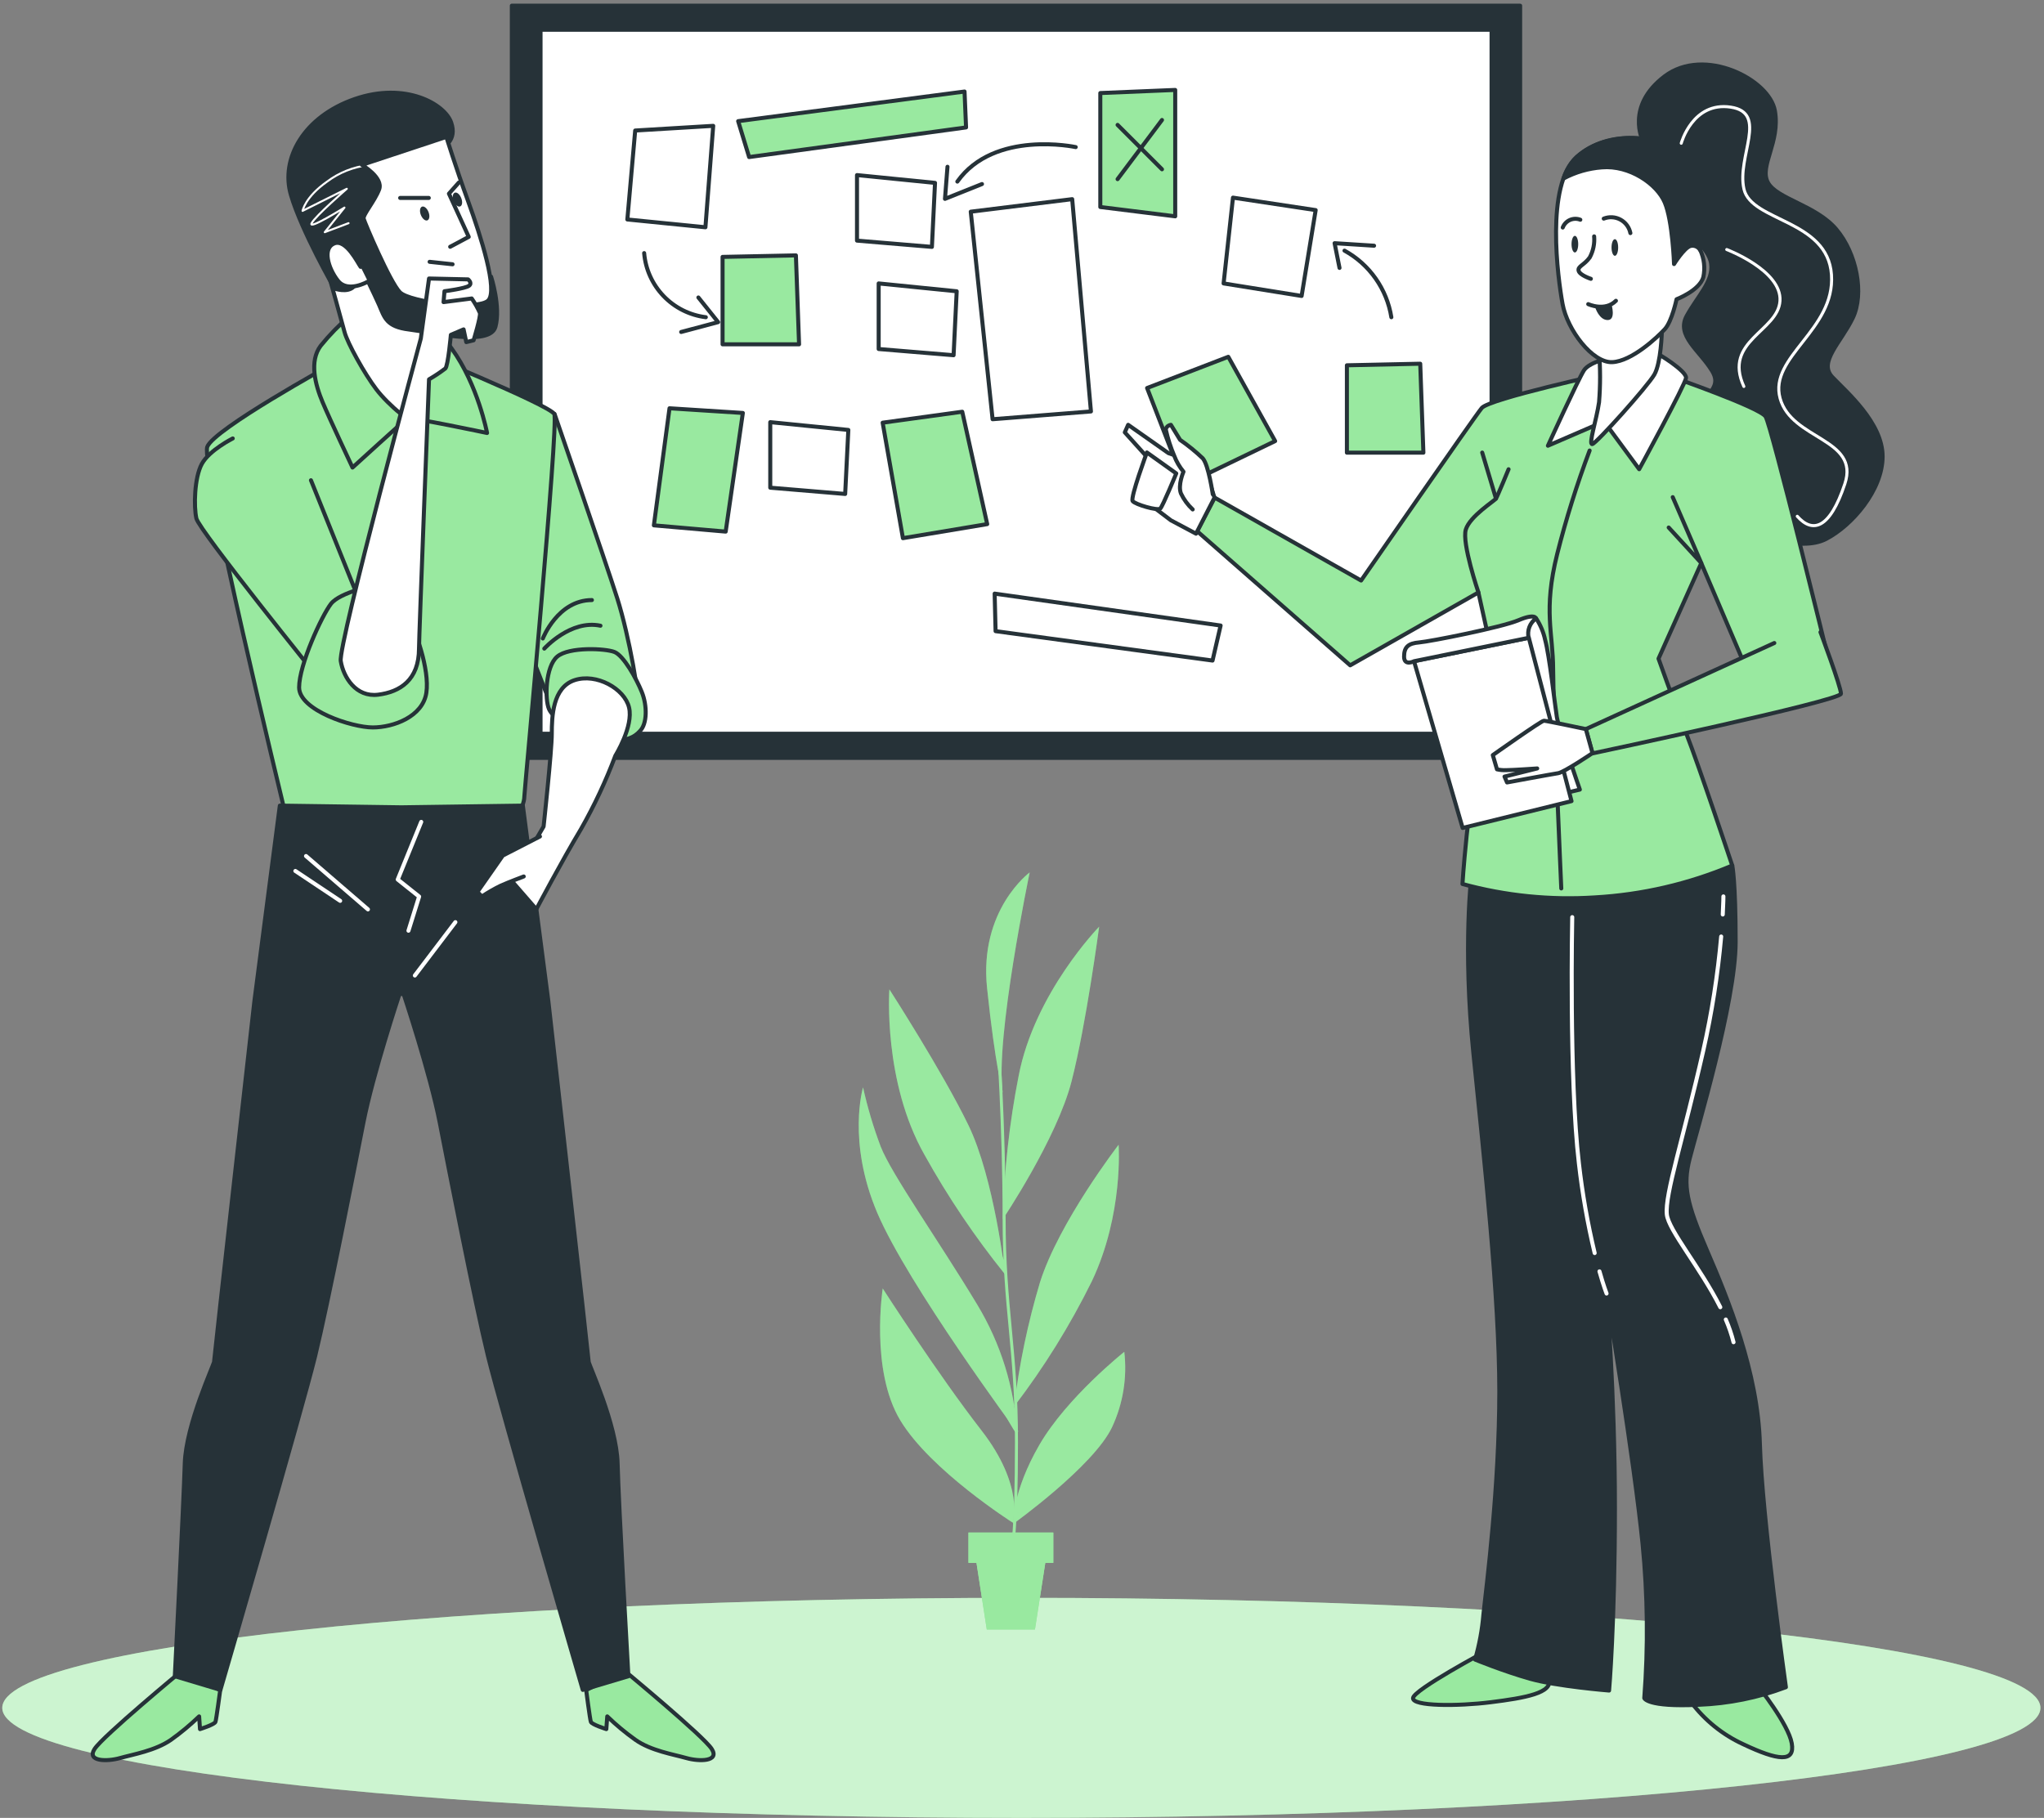 <svg width="507" height="451" viewBox="0 0 507 451" fill="none" xmlns="http://www.w3.org/2000/svg">
<rect x="0" y="0" width="507" height="451" fill="#808080" stroke="none"/>
<path d="M253.338 451C392.943 451 506.116 438.778 506.116 423.701C506.116 408.625 392.943 396.403 253.338 396.403C113.733 396.403 0.561 408.625 0.561 423.701C0.561 438.778 113.733 451 253.338 451Z" fill="#99E9A0"/>
<path opacity="0.5" d="M253.338 451C392.943 451 506.116 438.778 506.116 423.701C506.116 408.625 392.943 396.403 253.338 396.403C113.733 396.403 0.561 408.625 0.561 423.701C0.561 438.778 113.733 451 253.338 451Z" fill="white"/>
<path d="M377.061 1.408H126.957V188.023H377.061V1.408Z" fill="#263238" stroke="#263238" stroke-linecap="round" stroke-linejoin="round"/>
<path d="M369.973 7.379H134.077V182.038H369.973V7.379Z" fill="white" stroke="#263238" stroke-linecap="round" stroke-linejoin="round"/>
<path d="M157.556 32.382L155.609 54.45L174.976 56.383L176.908 31.22L157.556 32.382Z" fill="white" stroke="#263238" stroke-linecap="round" stroke-linejoin="round"/>
<path d="M217.949 70.316V86.587L236.531 88.127L237.301 72.263L217.949 70.316Z" fill="white" stroke="#263238" stroke-linecap="round" stroke-linejoin="round"/>
<path d="M212.573 43.438V59.695L231.155 61.25L231.925 45.371L212.573 43.438Z" fill="white" stroke="#263238" stroke-linecap="round" stroke-linejoin="round"/>
<path d="M191.057 104.733V120.99L209.638 122.545L210.423 106.665L191.057 104.733Z" fill="white" stroke="#263238" stroke-linecap="round" stroke-linejoin="round"/>
<path d="M183.096 30.058L239.247 22.707L239.625 31.612L185.812 38.964L183.096 30.058Z" fill="#99E9A0" stroke="#263238" stroke-linecap="round" stroke-linejoin="round"/>
<path d="M246.716 147.272L302.766 155.189L300.761 163.877L246.948 156.584L246.716 147.272Z" fill="white" stroke="#263238" stroke-linecap="round" stroke-linejoin="round"/>
<path d="M179.229 63.734V85.425H198.203L197.419 63.357L179.229 63.734Z" fill="#99E9A0" stroke="#263238" stroke-linecap="round" stroke-linejoin="round"/>
<path d="M334.089 90.626V112.302H353.063L352.278 90.234L334.089 90.626Z" fill="#99E9A0" stroke="#263238" stroke-linecap="round" stroke-linejoin="round"/>
<path d="M272.923 23.084V51.356L291.505 53.666V22.314L272.923 23.084Z" fill="#99E9A0" stroke="#263238" stroke-linecap="round" stroke-linejoin="round"/>
<path d="M326.344 52.126L305.83 49.031L303.506 70.315L322.858 73.424L326.344 52.126Z" fill="white" stroke="#263238" stroke-linecap="round" stroke-linejoin="round"/>
<path d="M284.531 96.263L293.829 120.264L316.29 109.426L304.667 88.519L284.531 96.263Z" fill="#99E9A0" stroke="#263238" stroke-linecap="round" stroke-linejoin="round"/>
<path d="M240.788 52.518L246.207 104.007L270.6 102.074L265.951 49.409L240.788 52.518Z" fill="white" stroke="#263238" stroke-linecap="round" stroke-linejoin="round"/>
<path d="M166.068 101.29L162.189 130.332L180.001 131.886L184.258 102.452L166.068 101.29Z" fill="#99E9A0" stroke="#263238" stroke-linecap="round" stroke-linejoin="round"/>
<path d="M238.68 102.147L218.937 104.864L223.963 133.513L244.87 130.027L238.68 102.147Z" fill="#99E9A0" stroke="#263238" stroke-linecap="round" stroke-linejoin="round"/>
<path d="M345.116 78.698C344.563 75.242 343.229 71.957 341.215 69.095C339.201 66.232 336.56 63.867 333.493 62.18" stroke="#263238" stroke-linecap="round" stroke-linejoin="round"/>
<path d="M332.257 66.465L331.037 60.334L340.829 60.959" stroke="#263238" stroke-linecap="round" stroke-linejoin="round"/>
<path d="M288.223 29.767L277.211 44.44" stroke="#263238" stroke-linecap="round" stroke-linejoin="round"/>
<path d="M277.211 30.987L288.223 42" stroke="#263238" stroke-linecap="round" stroke-linejoin="round"/>
<path d="M159.777 62.79C160.114 66.794 161.818 70.561 164.604 73.458C167.389 76.355 171.087 78.205 175.076 78.698" stroke="#263238" stroke-linecap="round" stroke-linejoin="round"/>
<path d="M173.231 73.802L178.127 79.918L168.96 82.359" stroke="#263238" stroke-linecap="round" stroke-linejoin="round"/>
<path d="M266.824 36.494C266.824 36.494 246.629 32.135 237.462 45.051" stroke="#263238" stroke-linecap="round" stroke-linejoin="round"/>
<path d="M235.018 41.375L234.394 49.337L243.575 45.661" stroke="#263238" stroke-linecap="round" stroke-linejoin="round"/>
<path d="M278.875 335.37C278.875 335.37 264.683 346.64 257.85 358.383C251.016 370.125 251.269 378.094 251.269 378.094C251.269 378.094 271.243 363.765 275.827 354.093C278.563 348.257 279.618 341.773 278.875 335.37Z" fill="#99E9A0"/>
<path d="M218.954 319.653C218.954 319.653 215.8 339.891 223.295 352.348C230.791 364.806 251.228 377.768 251.228 377.768C251.228 377.768 254.182 368.675 243.438 354.861C232.694 341.047 218.954 319.653 218.954 319.653Z" fill="#99E9A0"/>
<path d="M252.288 355.334C251.598 344.152 248.215 333.303 242.427 323.711C232.756 307.658 221.181 291.395 218.458 284.477C216.648 279.682 215.183 274.764 214.074 269.76C214.074 269.76 210.048 283.111 217.586 300.867C225.123 318.623 252.288 355.334 252.288 355.334Z" fill="#99E9A0"/>
<path d="M251.542 348.932C258.971 339.214 265.436 328.796 270.844 317.824C278.718 301.224 277.467 283.994 277.467 283.994C277.467 283.994 262.665 303.18 257.955 318.15C254.943 328.209 252.798 338.507 251.542 348.932Z" fill="#99E9A0"/>
<path d="M249.305 316.174C249.305 316.174 246.614 292.331 240.19 279.095C233.767 265.859 220.605 245.454 220.605 245.454C220.605 245.454 218.954 268.256 229.331 286.527C235.131 296.961 241.814 306.879 249.305 316.174Z" fill="#99E9A0"/>
<path d="M248.766 302.423C248.766 302.423 262.138 282.501 265.796 268.256C269.455 254.011 272.64 229.895 272.64 229.895C272.64 229.895 256.598 246.316 252.666 266.932C250.359 278.63 249.054 290.503 248.766 302.423Z" fill="#99E9A0"/>
<path d="M255.411 216.428C255.411 216.428 242.796 225.7 244.835 245.139C246.875 264.577 248.725 271.137 248.725 271.137C246.749 257.838 255.411 216.428 255.411 216.428Z" fill="#99E9A0"/>
<g opacity="0.5">
<path opacity="0.5" d="M278.875 335.37C278.875 335.37 264.683 346.64 257.85 358.383C251.016 370.126 251.269 378.094 251.269 378.094C251.269 378.094 271.243 363.765 275.827 354.093C278.563 348.257 279.618 341.773 278.875 335.37Z" fill="#99E9A0"/>
<path opacity="0.5" d="M218.954 319.653C218.954 319.653 215.8 339.891 223.295 352.348C230.791 364.806 251.228 377.768 251.228 377.768C251.228 377.768 254.182 368.675 243.438 354.861C232.694 341.047 218.954 319.653 218.954 319.653Z" fill="#99E9A0"/>
<path opacity="0.5" d="M252.288 355.334C251.598 344.152 248.215 333.303 242.427 323.711C232.756 307.658 221.181 291.395 218.458 284.477C216.648 279.682 215.183 274.764 214.074 269.76C214.074 269.76 210.048 283.111 217.586 300.867C225.123 318.623 252.288 355.334 252.288 355.334Z" fill="#99E9A0"/>
<path opacity="0.5" d="M251.541 348.932C258.97 339.214 265.435 328.796 270.843 317.824C278.717 301.224 277.466 283.994 277.466 283.994C277.466 283.994 262.664 303.18 257.954 318.15C254.942 328.209 252.797 338.507 251.541 348.932Z" fill="#99E9A0"/>
<path opacity="0.5" d="M249.304 316.174C249.304 316.174 246.613 292.331 240.189 279.095C233.766 265.859 220.604 245.454 220.604 245.454C220.604 245.454 218.953 268.256 229.33 286.527C235.13 296.961 241.813 306.879 249.304 316.174Z" fill="#99E9A0"/>
<path opacity="0.5" d="M248.766 302.423C248.766 302.423 262.138 282.501 265.796 268.256C269.455 254.011 272.64 229.895 272.64 229.895C272.64 229.895 256.598 246.316 252.666 266.932C250.359 278.63 249.054 290.503 248.766 302.423Z" fill="#99E9A0"/>
<path opacity="0.5" d="M255.411 216.428C255.411 216.428 242.796 225.7 244.835 245.139C246.875 264.577 248.725 271.137 248.725 271.137C246.749 257.838 255.411 216.428 255.411 216.428Z" fill="#99E9A0"/>
</g>
<path d="M250.974 384.276C250.974 384.276 252.131 381.196 252.131 357.741C252.131 334.287 249.061 325.057 249.061 302.023C249.061 278.99 247.516 257.417 247.516 257.417" stroke="#99E9A0" stroke-width="0.75" stroke-miterlimit="10"/>
<path d="M249.219 313.85C249.219 313.85 240.809 295.842 237.318 289.082C234.049 282.774 230.243 272.682 230.243 272.682" stroke="#99E9A0" stroke-width="0.75" stroke-miterlimit="10"/>
<path d="M230.896 316.741C230.896 316.741 249.566 351.434 252.289 355.334" stroke="#99E9A0" stroke-width="0.75" stroke-miterlimit="10"/>
<path d="M252.12 346.009L267.227 309.992" stroke="#99E9A0" stroke-width="0.75" stroke-miterlimit="10"/>
<path d="M234.111 355.334C237.644 361.116 252.12 376.233 252.12 376.233C252.12 376.233 261.76 365.941 267.889 356.616" stroke="#99E9A0" stroke-width="0.75" stroke-miterlimit="10"/>
<path d="M249.219 299.059L258.544 267.541" stroke="#99E9A0" stroke-width="0.75" stroke-miterlimit="10"/>
<path d="M261.267 380.207H240.221V387.724H242.208L244.762 404.261H256.715L259.28 387.724H261.267V380.207Z" fill="#99E9A0"/>
<path d="M261.267 380.207H240.221V387.724H242.208L244.762 404.261H256.715L259.28 387.724H261.267V380.207Z" fill="#99E9A0"/>
<path d="M368.582 409.644C368.582 409.644 350.697 419.203 350.494 421.266C350.291 423.329 361.506 423.344 369.817 422.298C378.127 421.252 385.405 420.017 384.156 416.486C382.906 412.956 369.628 409.222 369.628 409.222L368.582 409.644Z" fill="#99E9A0" stroke="#263238" stroke-linecap="round" stroke-linejoin="round"/>
<path d="M436.122 418.375C436.122 418.375 443.59 427.717 444.432 432.496C445.275 437.276 441.105 436.855 432.374 432.714C427.283 430.367 422.855 426.793 419.487 422.312L436.122 418.375Z" fill="#99E9A0" stroke="#263238" stroke-linecap="round" stroke-linejoin="round"/>
<path d="M365.037 216.577C365.037 216.577 362.756 234.65 365.459 261.252C368.161 287.853 371.895 321.733 371.895 345.21C371.895 368.688 368.786 392.805 367.957 400.491C367.645 404.294 366.949 408.057 365.88 411.721C365.88 411.721 372.941 414.627 379.595 416.501C386.249 418.375 399.121 419.406 399.121 419.406C399.121 419.406 400.573 402.989 400.573 374.107C400.573 345.225 398.496 320.905 398.496 320.905C398.496 320.905 405.353 362.252 407.431 383.042C408.688 395.751 408.829 408.547 407.852 421.281C407.852 421.281 408.477 423.561 421.363 422.937C428.757 422.66 436.058 421.188 442.981 418.578C442.981 418.578 437.025 376.185 436.531 358.286C436.037 340.387 428.642 322.328 423.455 310.343C418.269 298.357 417.426 294.129 419.097 287.49C420.768 280.85 430.516 248.626 430.516 233.662C430.516 218.698 429.688 214.776 429.688 214.776C429.688 214.776 427.611 211.652 402.259 210.824C376.907 209.996 365.037 216.577 365.037 216.577Z" fill="#263238" stroke="#263238" stroke-linecap="round" stroke-linejoin="round"/>
<path d="M396.737 315.413C397.769 319.06 398.495 320.905 398.495 320.905" stroke="white" stroke-linecap="round" stroke-linejoin="round"/>
<path d="M389.982 227.531C389.982 227.531 389.154 267.426 391.638 288.637C392.488 296.119 393.793 303.542 395.546 310.866" stroke="white" stroke-linecap="round" stroke-linejoin="round"/>
<path d="M428.074 327.355C428.864 329.179 429.506 331.064 429.992 332.992" stroke="white" stroke-linecap="round" stroke-linejoin="round"/>
<path d="M426.928 232.34C426.084 241.848 424.604 251.288 422.496 260.598C417.47 282.71 412.937 296.294 413.445 301.277C413.838 305.156 421.756 314.469 426.71 324.304" stroke="white" stroke-linecap="round" stroke-linejoin="round"/>
<path d="M407.474 34.887C407.474 34.887 403.116 26.315 412.937 18.905C422.758 11.496 438.885 19.69 440.25 27.492C441.616 35.293 436.342 41.148 438.492 45.245C440.642 49.342 450.391 50.897 455.461 56.868C460.532 62.839 462.478 72.849 459.558 78.907C456.638 84.966 450.972 89.833 454.488 93.537C458.004 97.242 466.968 104.855 466.968 113.238C466.968 121.62 459.355 130.396 452.919 133.722C446.483 137.049 434.788 132.546 428.729 129.233C422.671 125.921 417.615 116.158 419.373 106.99C421.131 97.823 427.756 97.053 424.647 91.983C421.538 86.912 415.668 83.266 418.4 78.326C421.131 73.387 425.025 69.74 424.443 65.454C423.862 61.168 417.819 57.464 417.819 57.464C417.819 57.464 411.179 42.63 409.813 39.71C408.448 36.79 407.474 34.887 407.474 34.887Z" fill="#263238" stroke="#263238" stroke-linecap="round" stroke-linejoin="round"/>
<path d="M417.019 35.54C417.019 35.54 419.837 25.167 429.28 26.576C438.724 27.985 430.733 38.838 432.578 46.916C434.423 54.994 453.339 54.471 454.284 68.156C455.228 81.842 438.709 88.496 441.542 98.825C444.375 109.155 461.359 108.734 457.596 120.051C453.833 131.369 449.562 132.328 445.799 128.085" stroke="white" stroke-width="0.75" stroke-linecap="round" stroke-linejoin="round"/>
<path d="M428.307 61.909C428.307 61.909 441.992 67.096 441.513 74.65C441.033 82.205 427.362 84.559 432.549 95.876" stroke="white" stroke-width="0.75" stroke-linecap="round" stroke-linejoin="round"/>
<path d="M398.916 92.505C398.916 92.505 369.409 98.942 367.535 101.222C365.661 103.503 337.607 144.023 337.607 144.023L301.286 123.451L296.928 131.775L334.905 165.06L366.707 146.987L370.441 163.81C370.441 163.81 364.629 199.143 363.801 207.25C362.973 215.357 362.755 219.308 362.755 219.308C373.44 222.231 384.536 223.355 395.589 222.635C407.319 221.974 418.848 219.301 429.673 214.732C429.673 214.732 421.566 190.412 418.239 181.898C414.912 173.384 411.381 163.403 411.381 163.403L421.987 139.708L435.063 170.363L453.572 163.709C453.572 163.709 439.392 105.595 437.939 103.344C436.486 101.092 414.868 93.566 414.868 93.566L398.916 92.505Z" fill="#99E9A0" stroke="#263238" stroke-linecap="round" stroke-linejoin="round"/>
<path d="M371.066 123.683L367.652 112.279" stroke="#263238" stroke-linecap="round" stroke-linejoin="round"/>
<path d="M394.296 111.77C391.131 120.173 388.444 128.749 386.248 137.456C382.732 151.534 385.245 157.069 385.245 166.12C385.245 175.171 387.265 220.412 387.265 220.412" stroke="#263238" stroke-linecap="round" stroke-linejoin="round"/>
<path d="M366.707 146.957C366.707 146.957 362.552 134.696 363.584 131.369C364.615 128.042 370.659 124.308 371.066 123.683C371.472 123.058 374.189 116.419 374.189 116.419" stroke="#263238" stroke-linecap="round" stroke-linejoin="round"/>
<path d="M414.912 123.335L421.987 139.679L413.909 130.875" stroke="#263238" stroke-linecap="round" stroke-linejoin="round"/>
<path d="M400.368 88.554C400.368 88.554 394.339 89.6 392.886 91.881C391.433 94.162 383.951 110.579 383.951 110.579L397.869 104.564L406.586 116.405C406.586 116.405 418.02 95.412 418.209 93.755C418.398 92.099 411.148 87.523 410.523 87.523C409.899 87.523 400.368 88.554 400.368 88.554Z" fill="white" stroke="#263238" stroke-linecap="round" stroke-linejoin="round"/>
<path d="M396.635 87.305C396.971 91.458 396.971 95.631 396.635 99.784C396.01 104.143 393.933 110.375 394.964 110.172C395.996 109.969 408.679 95.833 410.35 92.927C412.02 90.021 412.209 82.321 412.209 82.321C412.209 82.321 402.04 88.35 396.635 87.305Z" fill="white" stroke="#263238" stroke-linecap="round" stroke-linejoin="round"/>
<path d="M421.711 61.996C421.711 61.996 423.076 44.054 417.614 38.751C412.151 33.448 398.887 31.923 391.085 38.94C383.283 45.957 386.407 68.984 387.584 75.42C388.76 81.856 394.993 90.036 399.875 89.847C404.756 89.658 411.178 83.6 412.95 81.653C414.722 79.706 415.856 74.244 415.856 74.244C415.856 74.244 421.522 72.093 422.495 68.781C422.988 66.495 422.712 64.11 421.711 61.996Z" fill="white" stroke="#263238" stroke-linecap="round" stroke-linejoin="round"/>
<path d="M395.416 58.64C395.568 60.453 395.189 62.27 394.326 63.871C392.946 65.788 391.29 66.064 391.566 67.168C391.842 68.273 394.602 69.173 394.602 69.173" stroke="#263238" stroke-linecap="round" stroke-linejoin="round"/>
<path d="M395.705 76.336C395.705 76.336 396.664 79.401 398.771 79.401C400.877 79.401 399.729 75.566 399.729 75.566C398.449 76.075 397.083 76.336 395.705 76.336Z" fill="#263238"/>
<path d="M393.948 75.45C393.948 75.45 398.074 77.367 400.82 74.621" stroke="#263238" stroke-linecap="round" stroke-linejoin="round"/>
<path d="M390.636 62.636C391.093 62.636 391.464 61.712 391.464 60.572C391.464 59.433 391.093 58.51 390.636 58.51C390.178 58.51 389.808 59.433 389.808 60.572C389.808 61.712 390.178 62.636 390.636 62.636Z" fill="#263238"/>
<path d="M401.371 61.401C401.371 62.548 401.008 63.464 400.558 63.464C400.107 63.464 399.729 62.548 399.729 61.401C399.729 60.253 400.093 59.338 400.558 59.338C401.023 59.338 401.371 60.268 401.371 61.401Z" fill="#263238"/>
<path d="M387.628 56.447C387.786 56.032 388.024 55.654 388.329 55.332C388.634 55.01 388.999 54.752 389.404 54.572C389.81 54.392 390.246 54.295 390.69 54.285C391.133 54.275 391.574 54.353 391.986 54.514" stroke="#263238" stroke-linecap="round" stroke-linejoin="round"/>
<path d="M397.797 54.238C398.464 53.973 399.181 53.858 399.897 53.9C400.613 53.943 401.312 54.142 401.942 54.485C402.573 54.827 403.121 55.304 403.547 55.882C403.973 56.459 404.266 57.123 404.407 57.827" stroke="#263238" stroke-linecap="round" stroke-linejoin="round"/>
<path d="M417.615 38.795C412.152 33.521 398.888 31.966 391.086 38.983C389.582 40.459 388.46 42.279 387.817 44.286C390.762 42.711 394.003 41.771 397.333 41.526C404.162 40.93 410.99 45.623 412.937 50.243C414.884 54.863 415.232 65.512 415.232 65.512C415.232 65.512 417.775 61.415 419.329 61.023C419.772 60.914 420.238 60.95 420.659 61.125C421.08 61.3 421.433 61.606 421.668 61.996C421.668 61.996 423.078 44.054 417.615 38.795Z" fill="#263238" stroke="#263238" stroke-linecap="round" stroke-linejoin="round"/>
<path d="M440.105 159.525L393.353 180.881L395.009 186.91C395.009 186.91 456.638 173.835 456.638 172.106C456.638 170.377 451.553 156.822 451.553 156.822" fill="#99E9A0"/>
<path d="M440.105 159.525L393.353 180.881L395.009 186.91C395.009 186.91 456.638 173.835 456.638 172.106C456.638 170.377 451.553 156.822 451.553 156.822" stroke="#263238" stroke-linecap="round" stroke-linejoin="round"/>
<path d="M381.046 153.437C382.104 155.047 382.853 156.841 383.254 158.725C384.344 162.677 385.666 174.779 386.16 177.859C386.654 180.939 391.87 195.889 391.87 195.889L388.136 196.775L375.147 158.275C375.147 158.275 376.876 152.115 381.046 153.437Z" fill="white" stroke="#263238" stroke-linecap="round" stroke-linejoin="round"/>
<path d="M350.739 164.043L362.798 205.405L389.806 198.751L379.215 158.231L350.739 164.043Z" fill="white" stroke="#263238" stroke-linecap="round" stroke-linejoin="round"/>
<path d="M350.74 164.043C350.74 164.043 348.271 165.321 348.271 162.895C348.271 160.469 349.375 159.597 352.019 159.379C354.663 159.161 372.475 155.646 376.644 153.873C380.814 152.101 381.003 153.437 381.003 153.437C380.253 153.962 379.678 154.699 379.352 155.554C379.026 156.408 378.963 157.341 379.172 158.232L350.74 164.043Z" fill="white" stroke="#263238" stroke-linecap="round" stroke-linejoin="round"/>
<path d="M393.351 180.881C393.351 180.881 383.574 178.804 382.949 178.804C382.324 178.804 370.28 187.332 370.28 187.332L371.312 190.862C372.064 191.034 372.836 191.102 373.607 191.066C375.263 191.066 381.293 190.644 381.293 190.644L373.186 192.664L373.811 194.117C373.811 194.117 385.026 192.039 386.494 191.821C387.961 191.603 395.007 186.838 395.007 186.838L393.351 180.881Z" fill="white" stroke="#263238" stroke-linecap="round" stroke-linejoin="round"/>
<path d="M298.744 115.577L289.809 112.409L279.828 105.392L279 107.266L286.991 116.114L283.576 123.887L290.434 129.088L296.666 132.4L301.243 123.465L298.744 115.577Z" fill="white" stroke="#263238" stroke-linecap="round" stroke-linejoin="round"/>
<path d="M300.821 122.637C300.821 122.637 299.789 115.373 298.336 113.702C296.584 112.033 294.704 110.503 292.714 109.126L290.433 105.392C290.433 105.392 289.184 105.596 289.184 106.642C289.677 108.846 290.373 111.001 291.261 113.078C291.802 114.513 292.578 115.849 293.557 117.029C293.557 117.029 292.104 120.356 292.932 122.434C293.637 123.926 294.623 125.268 295.838 126.386" fill="white"/>
<path d="M300.821 122.637C300.821 122.637 299.789 115.373 298.336 113.702C296.584 112.033 294.704 110.503 292.714 109.126L290.433 105.392C290.433 105.392 289.184 105.596 289.184 106.642C289.677 108.846 290.373 111.001 291.261 113.078C291.802 114.513 292.578 115.849 293.557 117.029C293.557 117.029 292.104 120.356 292.932 122.434C293.637 123.926 294.623 125.268 295.838 126.386" stroke="#263238" stroke-linecap="round" stroke-linejoin="round"/>
<path d="M284.478 112.25C284.478 112.25 280.323 123.465 280.948 124.308C281.572 125.151 287.18 126.792 287.805 126.168C288.43 125.543 291.757 117.451 291.757 117.451L284.478 112.25Z" fill="white" stroke="#263238" stroke-linecap="round" stroke-linejoin="round"/>
<path d="M427.478 222.388C427.478 222.388 427.478 223.987 427.318 226.878" stroke="white" stroke-linecap="round" stroke-linejoin="round"/>
<path d="M137.549 102.685C137.549 102.685 150.174 139.209 153.109 148.449C156.044 157.689 158.92 173.932 158.281 176.416C157.642 178.9 145.656 166.711 140.702 168.527C135.748 170.343 136.198 173.714 136.198 173.714L130.532 159.273L137.549 102.685Z" fill="#99E9A0" stroke="#263238" stroke-linecap="round" stroke-linejoin="round"/>
<path d="M135.009 160.914C135.009 160.914 141.532 153.65 148.941 155.234" stroke="#263238" stroke-linecap="round" stroke-linejoin="round"/>
<path d="M134.644 158.401C134.644 158.401 138.348 148.87 146.818 148.87" stroke="#263238" stroke-linecap="round" stroke-linejoin="round"/>
<path d="M142.285 180.919C142.285 180.919 137.317 178.435 136.198 175.965C135.079 173.495 135.283 165.36 138.217 162.89C141.152 160.42 150.174 160.856 152.426 161.757C154.678 162.657 157.83 168.294 159.196 171.679C160.562 175.064 160.547 179.568 158.731 181.37C158.023 182.185 157.115 182.802 156.096 183.159C155.076 183.515 153.982 183.6 152.92 183.404C150.871 182.953 142.285 180.919 142.285 180.919Z" fill="#99E9A0" stroke="#263238" stroke-linecap="round" stroke-linejoin="round"/>
<path d="M82.082 90.51C82.082 90.51 53.025 106.491 51.413 110.85C49.8 115.208 70.299 199.908 70.299 199.908C70.653 200.821 71.27 201.607 72.072 202.169C72.874 202.73 73.825 203.04 74.803 203.061C78.188 203.061 126.219 202.16 127.788 201.709C129.357 201.259 130.054 198.804 130.054 197.656C130.054 196.508 138.611 104.98 137.493 102.728C136.374 100.476 101.477 86.268 101.477 86.268L89.07 86.718L82.082 90.51Z" fill="#99E9A0" stroke="#263238" stroke-linecap="round" stroke-linejoin="round"/>
<path d="M86.817 78.335C84.17 80.584 81.738 83.074 79.553 85.774C76.647 89.609 78.202 95.464 80.004 99.75C81.805 104.036 87.442 115.993 87.442 115.993C87.442 115.993 100.299 104.268 100.982 103.818C101.665 103.368 120.813 107.421 120.813 107.421C120.813 107.421 118.561 95.464 112.024 86.457C105.486 77.449 98.266 75.401 95.345 75.183C92.425 74.965 86.817 78.335 86.817 78.335Z" fill="#99E9A0" stroke="#263238" stroke-linecap="round" stroke-linejoin="round"/>
<path d="M81.849 69.313C81.849 69.313 84.754 79.687 85.466 82.389C86.178 85.091 90.421 92.762 93.355 96.597C96.29 100.433 102.828 106.07 103.278 104.036C103.728 102.002 107.782 71.347 105.748 66.611C103.714 61.875 86.367 48.117 82.081 50.63C77.795 53.143 81.849 69.313 81.849 69.313Z" fill="white" stroke="#263238" stroke-linecap="round" stroke-linejoin="round"/>
<path d="M121.815 68.645C121.815 68.645 119.346 73.599 110.324 69.996C101.302 66.393 97.466 61.207 96.347 57.822L94.43 52.01C96.246 49.86 98.788 47.565 98.599 45.661C98.456 44.434 97.989 43.266 97.248 42.276L109.873 36.465C109.873 36.465 113.476 34.896 111.907 30.378C110.338 25.859 100.633 20.208 88.008 24.566C75.383 28.925 69.514 39.327 72.158 48.349C74.802 57.371 82.981 71.594 82.981 71.594C82.981 71.594 86.134 72.728 87.718 71.144C89.301 69.56 87.267 63.488 87.267 63.488L87.979 62.907C89.432 66.016 92.977 73.207 94.037 75.662C95.388 78.815 95.839 81.067 101.476 81.75C107.113 82.433 121.539 86.035 122.891 81.067C124.242 76.098 121.815 68.645 121.815 68.645Z" fill="#263238" stroke="#263238" stroke-linecap="round" stroke-linejoin="round"/>
<path d="M91.307 40.983C87.618 41.419 84.109 42.822 81.137 45.051C75.66 48.901 75.05 52.315 75.05 52.315L86.019 46.838C86.019 46.838 78.29 53.536 77.302 55.366C76.314 57.197 85.438 51.502 85.438 51.502L80.556 57.604L86.454 55.366" stroke="white" stroke-width="0.5" stroke-linecap="round" stroke-linejoin="round"/>
<path d="M89.753 40.911C89.753 40.911 95.157 44.064 94.039 46.998C92.92 49.933 89.971 53.304 90.203 54.262C90.436 55.221 96.741 70.055 99.211 72.525C101.681 74.994 118.606 77.043 121.09 74.558C123.575 72.074 119.289 58.664 116.122 49.947C112.955 41.231 110.717 33.966 110.717 33.966L89.753 40.911Z" fill="white" stroke="#263238" stroke-linecap="round" stroke-linejoin="round"/>
<path d="M113.812 45.284L111.356 48.044L116.267 58.766L111.662 61.221" stroke="#263238" stroke-linecap="round" stroke-linejoin="round"/>
<path d="M106.285 52.591C106.663 53.535 106.532 54.465 106.009 54.669C105.486 54.872 104.774 54.276 104.397 53.346C104.019 52.417 104.15 51.472 104.673 51.269C105.196 51.066 105.922 51.661 106.285 52.591Z" fill="#263238"/>
<path d="M114.406 49.148C114.784 50.078 114.668 51.008 114.145 51.211C113.622 51.415 112.895 50.834 112.518 49.889C112.14 48.945 112.271 48.03 112.794 47.812C113.317 47.594 114.043 48.204 114.406 49.148Z" fill="#263238"/>
<path d="M106.561 64.955L112.256 65.565" stroke="#263238" stroke-linecap="round" stroke-linejoin="round"/>
<path d="M106.358 49.105H99.254" stroke="#263238" stroke-linecap="round" stroke-linejoin="round"/>
<path d="M89.447 66.205C88.778 65.304 85.844 59.217 82.909 60.393C79.974 61.57 81.34 66.481 83.81 69.633C86.28 72.786 91.263 69.851 91.263 69.851" fill="white"/>
<path d="M89.447 66.205C88.778 65.304 85.844 59.217 82.909 60.393C79.974 61.57 81.34 66.481 83.81 69.633C86.28 72.786 91.263 69.851 91.263 69.851" stroke="#263238" stroke-linecap="round" stroke-linejoin="round"/>
<path d="M57.733 108.772C57.733 108.772 51.922 111.678 50.062 115.092C48.202 118.506 48.042 125.683 48.711 128.618C49.379 131.552 79.38 168.745 79.38 168.745L92.005 156.12L77.128 119.145" fill="#99E9A0"/>
<path d="M57.733 108.772C57.733 108.772 51.922 111.678 50.062 115.092C48.202 118.506 48.042 125.683 48.711 128.618C49.379 131.552 79.38 168.745 79.38 168.745L92.005 156.12L77.128 119.145" stroke="#263238" stroke-linecap="round" stroke-linejoin="round"/>
<path d="M93.356 145.078C93.356 145.078 84.334 146.88 82.082 149.815C79.83 152.749 74.193 164.91 74.193 170.547C74.193 176.183 87.269 180.469 92.455 180.469C97.642 180.469 104.848 177.767 105.749 171.898C106.65 166.028 102.843 155.917 101.695 154.318C100.548 152.72 93.356 145.078 93.356 145.078Z" fill="#99E9A0" stroke="#263238" stroke-linecap="round" stroke-linejoin="round"/>
<path d="M104.382 83.972L106.416 69.095L116.106 69.313C116.106 69.313 117.239 70.214 116.339 70.897C115.438 71.58 110.251 72.248 110.251 72.248L110.019 74.95L117.007 74.049C117.797 75.184 118.478 76.39 119.041 77.653C119.273 78.553 117.472 84.423 117.472 84.423L115.656 84.873L114.988 81.72L111.835 83.072C111.835 83.072 111.152 90.742 110.469 91.411C109.175 92.395 107.822 93.297 106.416 94.113C106.416 94.113 103.932 157.921 103.932 160.856C103.932 168.745 99.195 171.679 93.762 172.348C88.328 173.016 85.19 168.076 84.522 164.009C83.853 159.941 104.382 83.972 104.382 83.972Z" fill="white" stroke="#263238" stroke-linecap="round" stroke-linejoin="round"/>
<path d="M45.107 414.505C45.107 414.505 25.494 430.733 23.46 433.901C21.426 437.068 26.613 437.053 29.78 436.152C32.947 435.252 38.497 434.351 42.405 431.634C44.873 429.871 47.209 427.929 49.393 425.823L49.611 428.975C49.611 428.975 53.228 427.842 53.446 427.174C53.664 426.506 54.623 419.285 54.623 419.285L45.107 414.505Z" fill="#99E9A0" stroke="#263238" stroke-linecap="round" stroke-linejoin="round"/>
<path d="M154.912 414.505C154.912 414.505 174.525 430.733 176.544 433.901C178.564 437.068 173.392 437.053 170.239 436.152C167.086 435.252 161.449 434.351 157.614 431.634C155.142 429.875 152.806 427.933 150.626 425.823L150.393 428.975C150.393 428.975 146.79 427.842 146.558 427.174C146.325 426.506 145.396 419.285 145.396 419.285L154.912 414.505Z" fill="#99E9A0" stroke="#263238" stroke-linecap="round" stroke-linejoin="round"/>
<path d="M153.196 363.104C152.978 353.399 146.019 338.522 146.019 337.839C146.019 337.157 136.009 248.331 136.009 248.331L129.689 199.864L99.558 200.286L69.412 199.864L63.106 248.331C63.106 248.331 53.096 337.171 53.096 337.839C53.096 338.508 46.123 353.399 45.832 363.104C45.541 372.809 43.362 415.856 43.362 415.856L54.68 419.241C54.68 419.241 74.918 349.796 78.172 336.43C81.426 323.064 87.746 290.666 90.143 278.491C92.54 266.317 99.064 246.704 99.064 246.704L99.616 246.573L100.153 246.704C100.153 246.704 106.691 266.317 109.074 278.491C111.456 290.666 117.791 323.137 121.045 336.43C124.299 349.724 144.552 419.241 144.552 419.241L155.869 415.856C155.869 415.856 153.414 372.794 153.196 363.104Z" fill="#263238" stroke="#263238" stroke-linecap="round" stroke-linejoin="round"/>
<path d="M112.955 228.776L102.901 242.011" stroke="white" stroke-linecap="round" stroke-linejoin="round"/>
<path d="M75.907 212.373L91.264 225.609" stroke="white" stroke-linecap="round" stroke-linejoin="round"/>
<path d="M73.262 216.078L84.376 223.487" stroke="white" stroke-linecap="round" stroke-linejoin="round"/>
<path d="M104.484 203.903L98.658 218.199L103.961 222.427L101.317 230.897" stroke="white" stroke-linecap="round" stroke-linejoin="round"/>
<path d="M152.646 187.457C152.646 187.457 157.164 180.193 156.031 175.515C154.898 170.837 147.924 166.943 142.505 168.745C137.086 170.546 136.868 177.767 136.868 182.053C136.868 186.338 134.834 205.051 134.834 205.051L126.945 218.577L133.033 225.565C133.033 225.565 139.352 213.608 144.089 205.719C147.419 199.867 150.28 193.761 152.646 187.457Z" fill="white" stroke="#263238" stroke-linecap="round" stroke-linejoin="round"/>
<path d="M133.932 207.521L124.721 212.257L118.416 221.279L119.535 222.412C121.048 221.398 122.631 220.49 124.271 219.695C126.305 218.795 129.908 217.444 129.908 217.444" fill="white"/>
<path d="M133.932 207.521L124.721 212.257L118.416 221.279L119.535 222.412C121.048 221.398 122.631 220.49 124.271 219.695C126.305 218.795 129.908 217.444 129.908 217.444" stroke="#263238" stroke-linecap="round" stroke-linejoin="round"/>
</svg>
